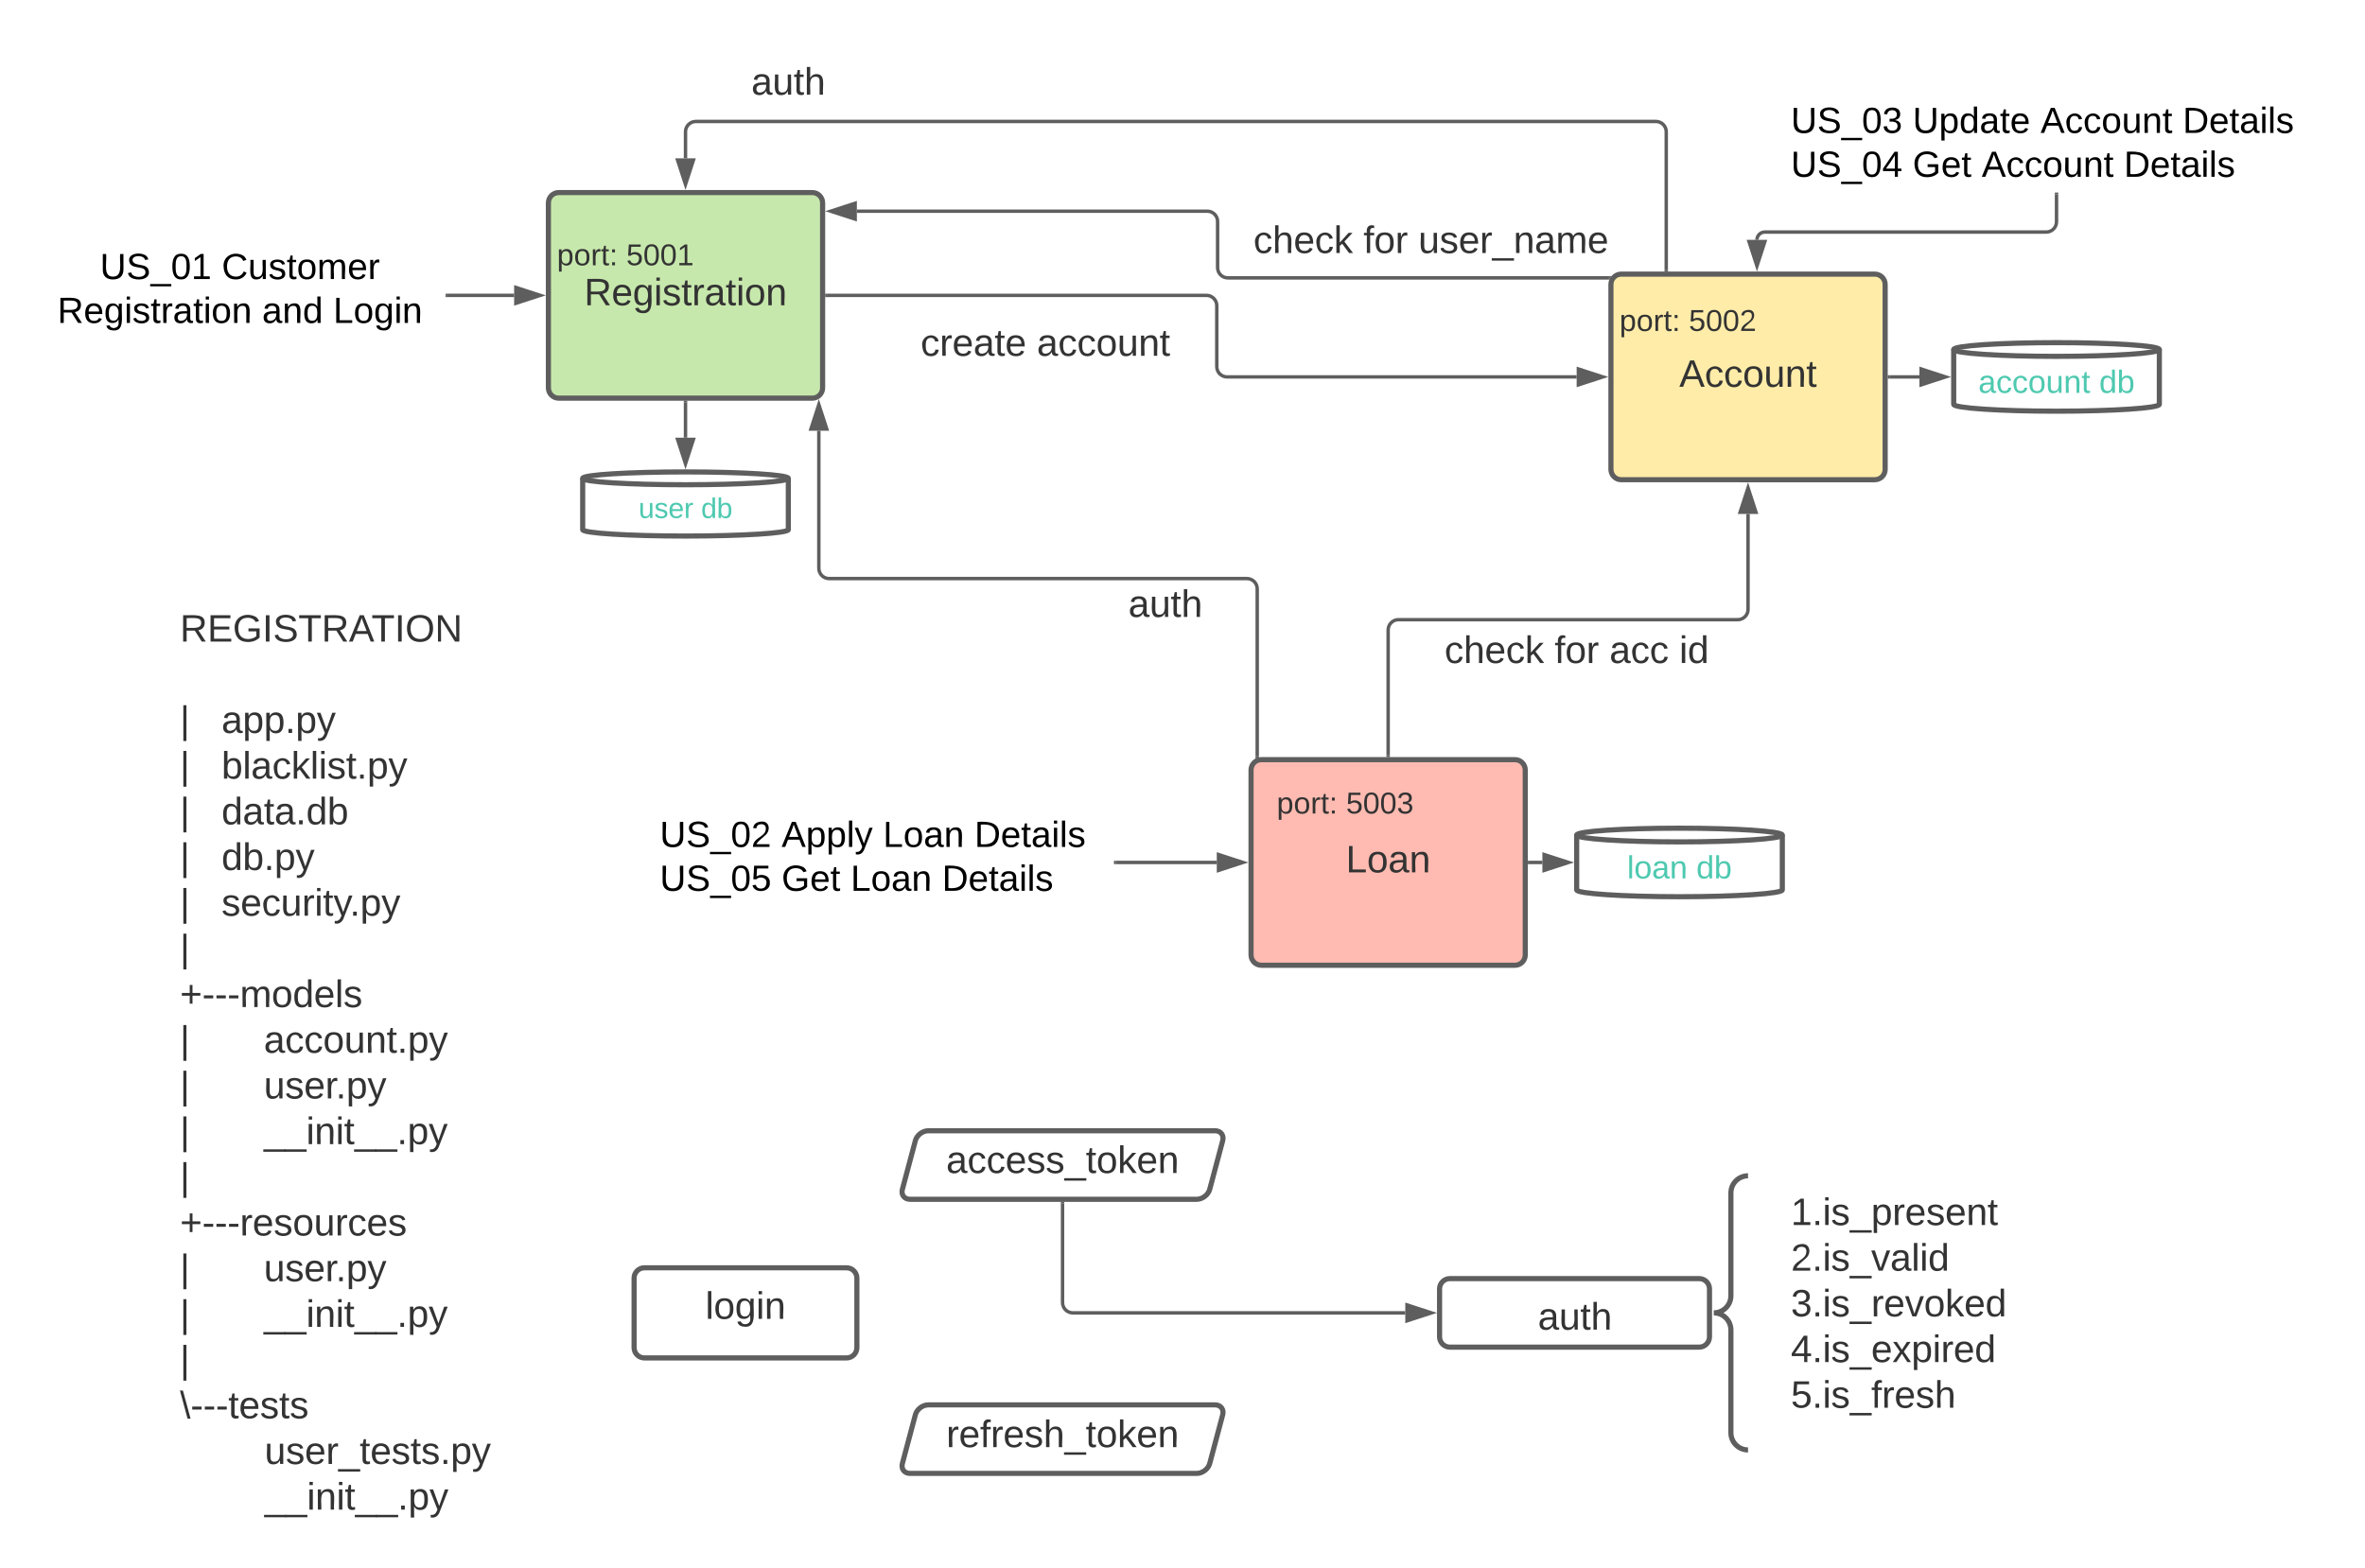 <svg xmlns="http://www.w3.org/2000/svg" xmlns:xlink="http://www.w3.org/1999/xlink" xmlns:lucid="lucid" width="1380" height="915.03"><g transform="translate(-40 -20)" lucid:page-tab-id="0_0"><path d="M0 0h1870.87v1322.83H0z" fill="#fff"/><path d="M360 138.4c0-3.3 2.7-6 6-6h148c3.3 0 6 2.7 6 6v108c0 3.3-2.7 6-6 6H366c-3.3 0-6-2.7-6-6z" stroke="#5e5e5e" stroke-width="3" fill="#c7e8ac"/><use xlink:href="#a" transform="matrix(1,0,0,1,372,144.4) translate(8.864 53.778)"/><path d="M770 469.4c0-3.3 2.7-6 6-6h148c3.3 0 6 2.7 6 6v108c0 3.3-2.7 6-6 6H776c-3.3 0-6-2.7-6-6z" stroke="#5e5e5e" stroke-width="3" fill="#ffbbb1"/><use xlink:href="#b" transform="matrix(1,0,0,1,782,475.4) translate(43.309 53.778)"/><path d="M980 186c0-3.3 2.7-6 6-6h148c3.3 0 6 2.7 6 6v108c0 3.3-2.7 6-6 6H986c-3.3 0-6-2.7-6-6z" stroke="#5e5e5e" stroke-width="3" fill="#ffeca9"/><use xlink:href="#c" transform="matrix(1,0,0,1,992,192) translate(27.877 53.778)"/><path d="M301 192.4h39" stroke="#5e5e5e" stroke-width="2" fill="none"/><path d="M301.03 193.4H300v-2h1.03z" fill="#5e5e5e"/><path d="M355.26 192.4L341 197.04v-9.28z" stroke="#5e5e5e" stroke-width="2" fill="#5e5e5e"/><path d="M60 140.07c0-3.32 2.7-6 6-6h228c3.3 0 6 2.68 6 6v104.66c0 3.32-2.7 6-6 6H66c-3.3 0-6-2.68-6-6z" stroke="#000" stroke-opacity="0" stroke-width="3" fill="#fff" fill-opacity="0"/><use xlink:href="#d" transform="matrix(1,0,0,1,65,139.067) translate(33.341 43.817)"/><use xlink:href="#e" transform="matrix(1,0,0,1,65,139.067) translate(104.393 43.817)"/><use xlink:href="#f" transform="matrix(1,0,0,1,65,139.067) translate(8.481 69.417)"/><use xlink:href="#g" transform="matrix(1,0,0,1,65,139.067) translate(127.948 69.417)"/><use xlink:href="#h" transform="matrix(1,0,0,1,65,139.067) translate(169.43 69.417)"/><path d="M522.5 192.4H744c3.3 0 6 2.7 6 6V234c0 3.3 2.7 6 6 6h204" stroke="#5e5e5e" stroke-width="2" fill="none"/><path d="M522.53 193.4h-1.03v-2h1.03z" fill="#5e5e5e"/><path d="M975.26 240L961 244.64v-9.28z" stroke="#5e5e5e" stroke-width="2" fill="#5e5e5e"/><path d="M530 198.4c0-3.3 2.7-6 6-6h228c3.3 0 6 2.7 6 6v48c0 3.3-2.7 6-6 6H536c-3.3 0-6-2.7-6-6z" stroke="#000" stroke-opacity="0" stroke-width="3" fill="#fff" fill-opacity="0"/><use xlink:href="#i" transform="matrix(1,0,0,1,535,197.4) translate(42.191 30.278)"/><use xlink:href="#j" transform="matrix(1,0,0,1,535,197.4) translate(110.031 30.278)"/><path d="M1240 133.4v16.05c0 3.3-2.7 6-6 6h-164.25c-2.5 0-4.55 2.04-4.55 4.55" stroke="#5e5e5e" stroke-width="2" fill="none"/><path d="M1241 133.43h-2v-1.03h2z" fill="#5e5e5e"/><path d="M1065.2 175.26l-4.64-14.26h9.28z" stroke="#5e5e5e" stroke-width="2" fill="#5e5e5e"/><path d="M1080 78.4c0-3.3 2.7-6 6-6h308c3.3 0 6 2.7 6 6v48c0 3.3-2.7 6-6 6h-308c-3.3 0-6-2.7-6-6z" stroke="#000" stroke-opacity="0" stroke-width="3" fill="#fff" fill-opacity="0"/><use xlink:href="#k" transform="matrix(1,0,0,1,1085,77.4) translate(0 20.192)"/><use xlink:href="#l" transform="matrix(1,0,0,1,1085,77.4) translate(71.052 20.192)"/><use xlink:href="#m" transform="matrix(1,0,0,1,1085,77.4) translate(145.659 20.192)"/><use xlink:href="#n" transform="matrix(1,0,0,1,1085,77.4) translate(228.622 20.192)"/><use xlink:href="#o" transform="matrix(1,0,0,1,1085,77.4) translate(0 45.792)"/><use xlink:href="#p" transform="matrix(1,0,0,1,1085,77.4) translate(71.052 45.792)"/><use xlink:href="#m" transform="matrix(1,0,0,1,1085,77.4) translate(111.348 45.792)"/><use xlink:href="#q" transform="matrix(1,0,0,1,1085,77.4) translate(194.311 45.792)"/><path d="M691 523.4h59" stroke="#5e5e5e" stroke-width="2" fill="none"/><path d="M691.03 524.4H690v-2h1.03z" fill="#5e5e5e"/><path d="M765.26 523.4L751 528.04v-9.28z" stroke="#5e5e5e" stroke-width="2" fill="#5e5e5e"/><path d="M420 489.4c0-3.3 2.7-6 6-6h258c3.3 0 6 2.7 6 6v68c0 3.3-2.7 6-6 6H426c-3.3 0-6-2.7-6-6z" stroke="#000" stroke-opacity="0" stroke-width="3" fill="#fff" fill-opacity="0"/><use xlink:href="#r" transform="matrix(1,0,0,1,425,488.4) translate(0 25.942)"/><use xlink:href="#s" transform="matrix(1,0,0,1,425,488.4) translate(71.052 25.942)"/><use xlink:href="#t" transform="matrix(1,0,0,1,425,488.4) translate(130.252 25.942)"/><use xlink:href="#n" transform="matrix(1,0,0,1,425,488.4) translate(183.585 25.942)"/><use xlink:href="#u" transform="matrix(1,0,0,1,425,488.4) translate(0 51.542)"/><use xlink:href="#p" transform="matrix(1,0,0,1,425,488.4) translate(71.052 51.542)"/><use xlink:href="#t" transform="matrix(1,0,0,1,425,488.4) translate(111.348 51.542)"/><use xlink:href="#q" transform="matrix(1,0,0,1,425,488.4) translate(164.681 51.542)"/><path d="M850 460.9v-73.2c0-3.3 2.7-6 6-6h198c3.3 0 6-2.7 6-6V320" stroke="#5e5e5e" stroke-width="2" fill="none"/><path d="M851 461.9h-2v-1.03h2z" fill="#5e5e5e"/><path d="M1060 304.74l4.64 14.26h-9.28z" stroke="#5e5e5e" stroke-width="2" fill="#5e5e5e"/><path d="M840 377.7c0-3.3 2.7-6 6-6h228c3.3 0 6 2.7 6 6v48c0 3.3-2.7 6-6 6H846c-3.3 0-6-2.7-6-6z" stroke="#000" stroke-opacity="0" stroke-width="3" fill="#fff" fill-opacity="0"/><use xlink:href="#v" transform="matrix(1,0,0,1,845,376.7) translate(37.901 30.278)"/><use xlink:href="#w" transform="matrix(1,0,0,1,845,376.7) translate(102.099 30.278)"/><use xlink:href="#x" transform="matrix(1,0,0,1,845,376.7) translate(134.136 30.278)"/><use xlink:href="#y" transform="matrix(1,0,0,1,845,376.7) translate(174.877 30.278)"/><path d="M978.48 182.2h-222c-3.3 0-6-2.7-6-6v-26.93c0-3.32-2.68-6-6-6H540" stroke="#5e5e5e" stroke-width="2" fill="none"/><path d="M979.48 182.2l-.27 1h-.75v-2h2.03z" fill="#5e5e5e"/><path d="M524.74 143.27l14.26-4.64v9.27z" stroke="#5e5e5e" stroke-width="2" fill="#5e5e5e"/><path d="M755 138.4c0-3.3 2.7-6 6-6h228c3.3 0 6 2.7 6 6v48c0 3.3-2.7 6-6 6H761c-3.3 0-6-2.7-6-6z" stroke="#000" stroke-opacity="0" stroke-width="3" fill="#fff" fill-opacity="0"/><use xlink:href="#v" transform="matrix(1,0,0,1,760,137.4) translate(11.389 30.278)"/><use xlink:href="#w" transform="matrix(1,0,0,1,760,137.4) translate(75.586 30.278)"/><use xlink:href="#z" transform="matrix(1,0,0,1,760,137.4) translate(107.623 30.278)"/><path d="M500 329.14c0 2.06-26.86 3.74-60 3.74s-60-1.68-60-3.74V299.2c0-2.07 26.86-3.75 60-3.75s60 1.68 60 3.75z" stroke="#5e5e5e" stroke-width="3" fill="#fff"/><path d="M500 299.2c0 2.06-26.86 3.74-60 3.74s-60-1.68-60-3.74" stroke="#5e5e5e" stroke-width="3" fill="none"/><use xlink:href="#A" transform="matrix(1,0,0,1,385,307.939) translate(27.615 14.406)"/><use xlink:href="#B" transform="matrix(1,0,0,1,385,307.939) translate(64.113 14.406)"/><path d="M1080 539.4c0 2.2-26.86 4-60 4s-60-1.8-60-4v-32c0-2.2 26.86-4 60-4s60 1.8 60 4z" stroke="#5e5e5e" stroke-width="3" fill="#fff"/><path d="M1080 507.4c0 2.2-26.86 4-60 4s-60-1.8-60-4" stroke="#5e5e5e" stroke-width="3" fill="none"/><use xlink:href="#C" transform="matrix(1,0,0,1,965,516.4) translate(24.433 16.308)"/><use xlink:href="#D" transform="matrix(1,0,0,1,965,516.4) translate(64.826 16.308)"/><path d="M1300 256c0 2.2-26.86 4-60 4s-60-1.8-60-4v-32c0-2.2 26.86-4 60-4s60 1.8 60 4z" stroke="#5e5e5e" stroke-width="3" fill="#fff"/><path d="M1300 224c0 2.2-26.86 4-60 4s-60-1.8-60-4" stroke="#5e5e5e" stroke-width="3" fill="none"/><use xlink:href="#E" transform="matrix(1,0,0,1,1185,233) translate(9.37 16.308)"/><use xlink:href="#D" transform="matrix(1,0,0,1,1185,233) translate(79.889 16.308)"/><path d="M1142.5 240h17.5" stroke="#5e5e5e" stroke-width="2" fill="none"/><path d="M1142.53 241h-1.03v-2h1.03z" fill="#5e5e5e"/><path d="M1175.27 240l-14.27 4.64v-9.28z" stroke="#5e5e5e" stroke-width="2" fill="#5e5e5e"/><path d="M140 377.7c0-3.3 2.7-6 6-6h388c3.3 0 6 2.7 6 6v531.33c0 3.32-2.7 6-6 6H146c-3.3 0-6-2.68-6-6z" stroke="#000" stroke-opacity="0" stroke-width="3" fill="#fff" fill-opacity="0"/><use xlink:href="#F" transform="matrix(1,0,0,1,145,376.7) translate(0 17.778)"/><use xlink:href="#G" transform="matrix(1,0,0,1,145,376.7) translate(0 44.444)"/><use xlink:href="#H" transform="matrix(1,0,0,1,145,376.7) translate(0 71.111)"/><use xlink:href="#I" transform="matrix(1,0,0,1,145,376.7) translate(24.259 71.111)"/><use xlink:href="#H" transform="matrix(1,0,0,1,145,376.7) translate(0 97.778)"/><use xlink:href="#J" transform="matrix(1,0,0,1,145,376.7) translate(24.259 97.778)"/><use xlink:href="#H" transform="matrix(1,0,0,1,145,376.7) translate(0 124.444)"/><use xlink:href="#K" transform="matrix(1,0,0,1,145,376.7) translate(24.259 124.444)"/><use xlink:href="#H" transform="matrix(1,0,0,1,145,376.7) translate(0 151.111)"/><use xlink:href="#L" transform="matrix(1,0,0,1,145,376.7) translate(24.259 151.111)"/><use xlink:href="#H" transform="matrix(1,0,0,1,145,376.7) translate(0 177.778)"/><use xlink:href="#M" transform="matrix(1,0,0,1,145,376.7) translate(24.259 177.778)"/><use xlink:href="#N" transform="matrix(1,0,0,1,145,376.7) translate(0 204.444)"/><use xlink:href="#O" transform="matrix(1,0,0,1,145,376.7) translate(0 231.111)"/><use xlink:href="#P" transform="matrix(1,0,0,1,145,376.7) translate(0 257.778)"/><use xlink:href="#Q" transform="matrix(1,0,0,1,145,376.7) translate(48.951 257.778)"/><use xlink:href="#P" transform="matrix(1,0,0,1,145,376.7) translate(0 284.444)"/><use xlink:href="#R" transform="matrix(1,0,0,1,145,376.7) translate(48.951 284.444)"/><use xlink:href="#P" transform="matrix(1,0,0,1,145,376.7) translate(0 311.111)"/><use xlink:href="#S" transform="matrix(1,0,0,1,145,376.7) translate(48.951 311.111)"/><use xlink:href="#N" transform="matrix(1,0,0,1,145,376.7) translate(0 337.778)"/><use xlink:href="#T" transform="matrix(1,0,0,1,145,376.7) translate(0 364.444)"/><use xlink:href="#P" transform="matrix(1,0,0,1,145,376.7) translate(0 391.111)"/><use xlink:href="#R" transform="matrix(1,0,0,1,145,376.7) translate(48.951 391.111)"/><use xlink:href="#P" transform="matrix(1,0,0,1,145,376.7) translate(0 417.778)"/><use xlink:href="#S" transform="matrix(1,0,0,1,145,376.7) translate(48.951 417.778)"/><use xlink:href="#N" transform="matrix(1,0,0,1,145,376.7) translate(0 444.444)"/><use xlink:href="#U" transform="matrix(1,0,0,1,145,376.7) translate(0 471.111)"/><use xlink:href="#V" transform="matrix(1,0,0,1,145,376.7) translate(0 497.778)"/><use xlink:href="#W" transform="matrix(1,0,0,1,145,376.7) translate(49.383 497.778)"/><use xlink:href="#V" transform="matrix(1,0,0,1,145,376.7) translate(0 524.444)"/><use xlink:href="#X" transform="matrix(1,0,0,1,145,376.7) translate(49.383 524.444)"/><path d="M410 766c0-3.3 2.7-6 6-6h118c3.3 0 6 2.7 6 6v40.6c0 3.3-2.7 6-6 6H416c-3.3 0-6-2.7-6-6z" stroke="#5e5e5e" stroke-width="3" fill="#fff"/><g><use xlink:href="#Y" transform="matrix(1,0,0,1,422,772) translate(29.605 17.778)"/></g><path d="M574.12 685.8c.85-3.2 4.23-5.8 7.55-5.8H749c3.3 0 5.3 2.6 4.45 5.8l-7.57 28.4c-.85 3.2-4.23 5.8-7.55 5.8H571c-3.3 0-5.3-2.6-4.45-5.8z" stroke="#5e5e5e" stroke-width="3" fill="#fff"/><g><use xlink:href="#Z" transform="matrix(1,0,0,1,570,685) translate(22.104 19.653)"/></g><path d="M574.12 845.8c.85-3.2 4.23-5.8 7.55-5.8H749c3.3 0 5.3 2.6 4.45 5.8l-7.57 28.4c-.85 3.2-4.23 5.8-7.55 5.8H571c-3.3 0-5.3-2.6-4.45-5.8z" stroke="#5e5e5e" stroke-width="3" fill="#fff"/><g><use xlink:href="#aa" transform="matrix(1,0,0,1,570,845) translate(22.165 19.653)"/></g><path d="M773.6 461.5v-97.8c0-3.3-2.7-6-6-6H523.8c-3.3 0-6-2.68-6-6v-80.27" stroke="#5e5e5e" stroke-width="2" fill="none"/><path d="M774.6 462.23l-2 .54v-1.3h2z" fill="#5e5e5e"/><path d="M517.8 256.16l4.64 14.27h-9.27z" stroke="#5e5e5e" stroke-width="2" fill="#5e5e5e"/><path d="M600 350.8c0-3.3 2.7-6 6-6h228c3.3 0 6 2.7 6 6v48c0 3.3-2.7 6-6 6H606c-3.3 0-6-2.7-6-6z" stroke="#000" stroke-opacity="0" stroke-width="3" fill="#fff" fill-opacity="0"/><g><use xlink:href="#ab" transform="matrix(1,0,0,1,605,349.8) translate(93.395 30.278)"/></g><path d="M1012.27 177.5V96.9c0-3.3-2.7-6-6-6H446c-3.3 0-6 2.7-6 6v15.5" stroke="#5e5e5e" stroke-width="2" fill="none"/><path d="M1013.27 178.5h-2v-1.03h2z" fill="#5e5e5e"/><path d="M440 127.66l-4.64-14.26h9.28z" stroke="#5e5e5e" stroke-width="2" fill="#5e5e5e"/><path d="M380 46c0-3.3 2.7-6 6-6h228c3.3 0 6 2.7 6 6v48c0 3.3-2.7 6-6 6H386c-3.3 0-6-2.7-6-6z" stroke="#000" stroke-opacity="0" stroke-width="3" fill="#fff" fill-opacity="0"/><g><use xlink:href="#ab" transform="matrix(1,0,0,1,385,45) translate(93.395 30.278)"/></g><path d="M880 772.3c0-3.3 2.7-6 6-6h145.5c3.3 0 6 2.7 6 6v28c0 3.3-2.7 6-6 6H886c-3.3 0-6-2.7-6-6z" stroke="#5e5e5e" stroke-width="3" fill="#fff"/><g><use xlink:href="#ab" transform="matrix(1,0,0,1,892,778.3) translate(45.395 17.778)"/></g><path d="M980 712.3c0-3.3 2.7-6 6-6h68c3.3 0 6 2.7 6 6v148c0 3.3-2.7 6-6 6h-68c-3.3 0-6-2.7-6-6z" fill="none"/><path d="M1060 866.3c-5.52 0-10-4.48-10-10v-60c0-5.52-4.48-10-10-10 5.52 0 10-4.48 10-10v-60c0-5.52 4.48-10 10-10" stroke="#5e5e5e" stroke-width="3" fill="none"/><path d="M1080 702.3c0-3.3 2.7-6 6-6h168c3.3 0 6 2.7 6 6v168c0 3.3-2.7 6-6 6h-168c-3.3 0-6-2.7-6-6z" stroke="#000" stroke-opacity="0" stroke-width="3" fill="#fff" fill-opacity="0"/><g><use xlink:href="#ac" transform="matrix(1,0,0,1,1085,701.3) translate(0 33.715)"/><use xlink:href="#ad" transform="matrix(1,0,0,1,1085,701.3) translate(0 60.382)"/><use xlink:href="#ae" transform="matrix(1,0,0,1,1085,701.3) translate(0 87.049)"/><use xlink:href="#af" transform="matrix(1,0,0,1,1085,701.3) translate(0 113.715)"/><use xlink:href="#ag" transform="matrix(1,0,0,1,1085,701.3) translate(0 140.382)"/></g><path d="M360 146c0-3.3 2.7-6 6-6h108c3.3 0 6 2.7 6 6v48c0 3.3-2.7 6-6 6H366c-3.3 0-6-2.7-6-6z" stroke="#000" stroke-opacity="0" stroke-width="3" fill="#fff" fill-opacity="0"/><g><use xlink:href="#ah" transform="matrix(1,0,0,1,365,145) translate(0 29.847)"/><use xlink:href="#ai" transform="matrix(1,0,0,1,365,145) translate(40.444 29.847)"/></g><path d="M980 184.33c0-3.3 2.7-6 6-6h108c3.3 0 6 2.7 6 6v48c0 3.32-2.7 6-6 6H986c-3.3 0-6-2.68-6-6z" stroke="#000" stroke-opacity="0" stroke-width="3" fill="#fff" fill-opacity="0"/><g><use xlink:href="#ah" transform="matrix(1,0,0,1,985,183.333) translate(0 29.847)"/><use xlink:href="#aj" transform="matrix(1,0,0,1,985,183.333) translate(40.444 29.847)"/></g><path d="M780 466c0-3.3 2.7-6 6-6h108c3.3 0 6 2.7 6 6v48c0 3.3-2.7 6-6 6H786c-3.3 0-6-2.7-6-6z" stroke="#000" stroke-opacity="0" stroke-width="3" fill="#fff" fill-opacity="0"/><g><use xlink:href="#ah" transform="matrix(1,0,0,1,785,465) translate(0 29.847)"/><use xlink:href="#ak" transform="matrix(1,0,0,1,785,465) translate(40.444 29.847)"/></g><path d="M440 254.9v20.55" stroke="#5e5e5e" stroke-width="2" fill="none"/><path d="M441 254.93h-2v-1.03h2z" fill="#5e5e5e"/><path d="M440 290.72l-4.64-14.27h9.28z" stroke="#5e5e5e" stroke-width="2" fill="#5e5e5e"/><path d="M932.5 523.4h7.5" stroke="#5e5e5e" stroke-width="2" fill="none"/><path d="M932.53 524.4h-1.03v-2h1.03z" fill="#5e5e5e"/><path d="M955.27 523.4L941 528.04v-9.28z" stroke="#5e5e5e" stroke-width="2" fill="#5e5e5e"/><path d="M660 722.5v57.8c0 3.3 2.7 6 6 6h194" stroke="#5e5e5e" stroke-width="2" fill="none"/><path d="M661 722.53h-2v-1.03h2z" fill="#5e5e5e"/><path d="M875.26 786.3L861 790.94v-9.28z" stroke="#5e5e5e" stroke-width="2" fill="#5e5e5e"/><defs><path fill="#333" d="M233-177c-1 41-23 64-60 70L243 0h-38l-65-103H63V0H30v-248c88 3 205-21 203 71zM63-129c60-2 137 13 137-47 0-61-80-42-137-45v92" id="al"/><path fill="#333" d="M100-194c63 0 86 42 84 106H49c0 40 14 67 53 68 26 1 43-12 49-29l28 8c-11 28-37 45-77 45C44 4 14-33 15-96c1-61 26-98 85-98zm52 81c6-60-76-77-97-28-3 7-6 17-6 28h103" id="am"/><path fill="#333" d="M177-190C167-65 218 103 67 71c-23-6-38-20-44-43l32-5c15 47 100 32 89-28v-30C133-14 115 1 83 1 29 1 15-40 15-95c0-56 16-97 71-98 29-1 48 16 59 35 1-10 0-23 2-32h30zM94-22c36 0 50-32 50-73 0-42-14-75-50-75-39 0-46 34-46 75s6 73 46 73" id="an"/><path fill="#333" d="M24-231v-30h32v30H24zM24 0v-190h32V0H24" id="ao"/><path fill="#333" d="M135-143c-3-34-86-38-87 0 15 53 115 12 119 90S17 21 10-45l28-5c4 36 97 45 98 0-10-56-113-15-118-90-4-57 82-63 122-42 12 7 21 19 24 35" id="ap"/><path fill="#333" d="M59-47c-2 24 18 29 38 22v24C64 9 27 4 27-40v-127H5v-23h24l9-43h21v43h35v23H59v120" id="aq"/><path fill="#333" d="M114-163C36-179 61-72 57 0H25l-1-190h30c1 12-1 29 2 39 6-27 23-49 58-41v29" id="ar"/><path fill="#333" d="M141-36C126-15 110 5 73 4 37 3 15-17 15-53c-1-64 63-63 125-63 3-35-9-54-41-54-24 1-41 7-42 31l-33-3c5-37 33-52 76-52 45 0 72 20 72 64v82c-1 20 7 32 28 27v20c-31 9-61-2-59-35zM48-53c0 20 12 33 32 33 41-3 63-29 60-74-43 2-92-5-92 41" id="as"/><path fill="#333" d="M100-194c62-1 85 37 85 99 1 63-27 99-86 99S16-35 15-95c0-66 28-99 85-99zM99-20c44 1 53-31 53-75 0-43-8-75-51-75s-53 32-53 75 10 74 51 75" id="at"/><path fill="#333" d="M117-194c89-4 53 116 60 194h-32v-121c0-31-8-49-39-48C34-167 62-67 57 0H25l-1-190h30c1 10-1 24 2 32 11-22 29-35 61-36" id="au"/><g id="a"><use transform="matrix(0.062,0,0,0.062,0,0)" xlink:href="#al"/><use transform="matrix(0.062,0,0,0.062,15.988,0)" xlink:href="#am"/><use transform="matrix(0.062,0,0,0.062,28.333,0)" xlink:href="#an"/><use transform="matrix(0.062,0,0,0.062,40.679,0)" xlink:href="#ao"/><use transform="matrix(0.062,0,0,0.062,45.556,0)" xlink:href="#ap"/><use transform="matrix(0.062,0,0,0.062,56.667,0)" xlink:href="#aq"/><use transform="matrix(0.062,0,0,0.062,62.84,0)" xlink:href="#ar"/><use transform="matrix(0.062,0,0,0.062,70.185,0)" xlink:href="#as"/><use transform="matrix(0.062,0,0,0.062,82.531,0)" xlink:href="#aq"/><use transform="matrix(0.062,0,0,0.062,88.704,0)" xlink:href="#ao"/><use transform="matrix(0.062,0,0,0.062,93.58,0)" xlink:href="#at"/><use transform="matrix(0.062,0,0,0.062,105.926,0)" xlink:href="#au"/></g><path fill="#333" d="M30 0v-248h33v221h125V0H30" id="av"/><g id="b"><use transform="matrix(0.062,0,0,0.062,0,0)" xlink:href="#av"/><use transform="matrix(0.062,0,0,0.062,12.346,0)" xlink:href="#at"/><use transform="matrix(0.062,0,0,0.062,24.691,0)" xlink:href="#as"/><use transform="matrix(0.062,0,0,0.062,37.037,0)" xlink:href="#au"/></g><path fill="#333" d="M205 0l-28-72H64L36 0H1l101-248h38L239 0h-34zm-38-99l-47-123c-12 45-31 82-46 123h93" id="aw"/><path fill="#333" d="M96-169c-40 0-48 33-48 73s9 75 48 75c24 0 41-14 43-38l32 2c-6 37-31 61-74 61-59 0-76-41-82-99-10-93 101-131 147-64 4 7 5 14 7 22l-32 3c-4-21-16-35-41-35" id="ax"/><path fill="#333" d="M84 4C-5 8 30-112 23-190h32v120c0 31 7 50 39 49 72-2 45-101 50-169h31l1 190h-30c-1-10 1-25-2-33-11 22-28 36-60 37" id="ay"/><g id="c"><use transform="matrix(0.062,0,0,0.062,0,0)" xlink:href="#aw"/><use transform="matrix(0.062,0,0,0.062,14.815,0)" xlink:href="#ax"/><use transform="matrix(0.062,0,0,0.062,25.926,0)" xlink:href="#ax"/><use transform="matrix(0.062,0,0,0.062,37.037,0)" xlink:href="#at"/><use transform="matrix(0.062,0,0,0.062,49.383,0)" xlink:href="#ay"/><use transform="matrix(0.062,0,0,0.062,61.728,0)" xlink:href="#au"/><use transform="matrix(0.062,0,0,0.062,74.074,0)" xlink:href="#aq"/></g><path d="M232-93c-1 65-40 97-104 97C67 4 28-28 28-90v-158h33c8 89-33 224 67 224 102 0 64-133 71-224h33v155" id="az"/><path d="M185-189c-5-48-123-54-124 2 14 75 158 14 163 119 3 78-121 87-175 55-17-10-28-26-33-46l33-7c5 56 141 63 141-1 0-78-155-14-162-118-5-82 145-84 179-34 5 7 8 16 11 25" id="aA"/><path d="M-5 72V49h209v23H-5" id="aB"/><path d="M101-251c68 0 85 55 85 127S166 4 100 4C33 4 14-52 14-124c0-73 17-127 87-127zm-1 229c47 0 54-49 54-102s-4-102-53-102c-51 0-55 48-55 102 0 53 5 102 54 102" id="aC"/><path d="M27 0v-27h64v-190l-56 39v-29l58-41h29v221h61V0H27" id="aD"/><g id="d"><use transform="matrix(0.059,0,0,0.059,0,0)" xlink:href="#az"/><use transform="matrix(0.059,0,0,0.059,15.348,0)" xlink:href="#aA"/><use transform="matrix(0.059,0,0,0.059,29.57,0)" xlink:href="#aB"/><use transform="matrix(0.059,0,0,0.059,41.422,0)" xlink:href="#aC"/><use transform="matrix(0.059,0,0,0.059,53.274,0)" xlink:href="#aD"/></g><path d="M212-179c-10-28-35-45-73-45-59 0-87 40-87 99 0 60 29 101 89 101 43 0 62-24 78-52l27 14C228-24 195 4 139 4 59 4 22-46 18-125c-6-104 99-153 187-111 19 9 31 26 39 46" id="aE"/><path d="M84 4C-5 8 30-112 23-190h32v120c0 31 7 50 39 49 72-2 45-101 50-169h31l1 190h-30c-1-10 1-25-2-33-11 22-28 36-60 37" id="aF"/><path d="M135-143c-3-34-86-38-87 0 15 53 115 12 119 90S17 21 10-45l28-5c4 36 97 45 98 0-10-56-113-15-118-90-4-57 82-63 122-42 12 7 21 19 24 35" id="aG"/><path d="M59-47c-2 24 18 29 38 22v24C64 9 27 4 27-40v-127H5v-23h24l9-43h21v43h35v23H59v120" id="aH"/><path d="M100-194c62-1 85 37 85 99 1 63-27 99-86 99S16-35 15-95c0-66 28-99 85-99zM99-20c44 1 53-31 53-75 0-43-8-75-51-75s-53 32-53 75 10 74 51 75" id="aI"/><path d="M210-169c-67 3-38 105-44 169h-31v-121c0-29-5-50-35-48C34-165 62-65 56 0H25l-1-190h30c1 10-1 24 2 32 10-44 99-50 107 0 11-21 27-35 58-36 85-2 47 119 55 194h-31v-121c0-29-5-49-35-48" id="aJ"/><path d="M100-194c63 0 86 42 84 106H49c0 40 14 67 53 68 26 1 43-12 49-29l28 8c-11 28-37 45-77 45C44 4 14-33 15-96c1-61 26-98 85-98zm52 81c6-60-76-77-97-28-3 7-6 17-6 28h103" id="aK"/><path d="M114-163C36-179 61-72 57 0H25l-1-190h30c1 12-1 29 2 39 6-27 23-49 58-41v29" id="aL"/><g id="e"><use transform="matrix(0.059,0,0,0.059,0,0)" xlink:href="#aE"/><use transform="matrix(0.059,0,0,0.059,15.348,0)" xlink:href="#aF"/><use transform="matrix(0.059,0,0,0.059,27.2,0)" xlink:href="#aG"/><use transform="matrix(0.059,0,0,0.059,37.867,0)" xlink:href="#aH"/><use transform="matrix(0.059,0,0,0.059,43.793,0)" xlink:href="#aI"/><use transform="matrix(0.059,0,0,0.059,55.644,0)" xlink:href="#aJ"/><use transform="matrix(0.059,0,0,0.059,73.363,0)" xlink:href="#aK"/><use transform="matrix(0.059,0,0,0.059,85.215,0)" xlink:href="#aL"/></g><path d="M233-177c-1 41-23 64-60 70L243 0h-38l-65-103H63V0H30v-248c88 3 205-21 203 71zM63-129c60-2 137 13 137-47 0-61-80-42-137-45v92" id="aM"/><path d="M177-190C167-65 218 103 67 71c-23-6-38-20-44-43l32-5c15 47 100 32 89-28v-30C133-14 115 1 83 1 29 1 15-40 15-95c0-56 16-97 71-98 29-1 48 16 59 35 1-10 0-23 2-32h30zM94-22c36 0 50-32 50-73 0-42-14-75-50-75-39 0-46 34-46 75s6 73 46 73" id="aN"/><path d="M24-231v-30h32v30H24zM24 0v-190h32V0H24" id="aO"/><path d="M141-36C126-15 110 5 73 4 37 3 15-17 15-53c-1-64 63-63 125-63 3-35-9-54-41-54-24 1-41 7-42 31l-33-3c5-37 33-52 76-52 45 0 72 20 72 64v82c-1 20 7 32 28 27v20c-31 9-61-2-59-35zM48-53c0 20 12 33 32 33 41-3 63-29 60-74-43 2-92-5-92 41" id="aP"/><path d="M117-194c89-4 53 116 60 194h-32v-121c0-31-8-49-39-48C34-167 62-67 57 0H25l-1-190h30c1 10-1 24 2 32 11-22 29-35 61-36" id="aQ"/><g id="f"><use transform="matrix(0.059,0,0,0.059,0,0)" xlink:href="#aM"/><use transform="matrix(0.059,0,0,0.059,15.348,0)" xlink:href="#aK"/><use transform="matrix(0.059,0,0,0.059,27.2,0)" xlink:href="#aN"/><use transform="matrix(0.059,0,0,0.059,39.052,0)" xlink:href="#aO"/><use transform="matrix(0.059,0,0,0.059,43.733,0)" xlink:href="#aG"/><use transform="matrix(0.059,0,0,0.059,54.4,0)" xlink:href="#aH"/><use transform="matrix(0.059,0,0,0.059,60.326,0)" xlink:href="#aL"/><use transform="matrix(0.059,0,0,0.059,67.378,0)" xlink:href="#aP"/><use transform="matrix(0.059,0,0,0.059,79.23,0)" xlink:href="#aH"/><use transform="matrix(0.059,0,0,0.059,85.156,0)" xlink:href="#aO"/><use transform="matrix(0.059,0,0,0.059,89.837,0)" xlink:href="#aI"/><use transform="matrix(0.059,0,0,0.059,101.689,0)" xlink:href="#aQ"/></g><path d="M85-194c31 0 48 13 60 33l-1-100h32l1 261h-30c-2-10 0-23-3-31C134-8 116 4 85 4 32 4 16-35 15-94c0-66 23-100 70-100zm9 24c-40 0-46 34-46 75 0 40 6 74 45 74 42 0 51-32 51-76 0-42-9-74-50-73" id="aR"/><g id="g"><use transform="matrix(0.059,0,0,0.059,0,0)" xlink:href="#aP"/><use transform="matrix(0.059,0,0,0.059,11.852,0)" xlink:href="#aQ"/><use transform="matrix(0.059,0,0,0.059,23.704,0)" xlink:href="#aR"/></g><path d="M30 0v-248h33v221h125V0H30" id="aS"/><g id="h"><use transform="matrix(0.059,0,0,0.059,0,0)" xlink:href="#aS"/><use transform="matrix(0.059,0,0,0.059,11.852,0)" xlink:href="#aI"/><use transform="matrix(0.059,0,0,0.059,23.704,0)" xlink:href="#aN"/><use transform="matrix(0.059,0,0,0.059,35.556,0)" xlink:href="#aO"/><use transform="matrix(0.059,0,0,0.059,40.237,0)" xlink:href="#aQ"/></g><g id="i"><use transform="matrix(0.062,0,0,0.062,0,0)" xlink:href="#ax"/><use transform="matrix(0.062,0,0,0.062,11.111,0)" xlink:href="#ar"/><use transform="matrix(0.062,0,0,0.062,18.457,0)" xlink:href="#am"/><use transform="matrix(0.062,0,0,0.062,30.802,0)" xlink:href="#as"/><use transform="matrix(0.062,0,0,0.062,43.148,0)" xlink:href="#aq"/><use transform="matrix(0.062,0,0,0.062,49.321,0)" xlink:href="#am"/></g><g id="j"><use transform="matrix(0.062,0,0,0.062,0,0)" xlink:href="#as"/><use transform="matrix(0.062,0,0,0.062,12.346,0)" xlink:href="#ax"/><use transform="matrix(0.062,0,0,0.062,23.457,0)" xlink:href="#ax"/><use transform="matrix(0.062,0,0,0.062,34.568,0)" xlink:href="#at"/><use transform="matrix(0.062,0,0,0.062,46.914,0)" xlink:href="#ay"/><use transform="matrix(0.062,0,0,0.062,59.259,0)" xlink:href="#au"/><use transform="matrix(0.062,0,0,0.062,71.605,0)" xlink:href="#aq"/></g><path d="M126-127c33 6 58 20 58 59 0 88-139 92-164 29-3-8-5-16-6-25l32-3c6 27 21 44 54 44 32 0 52-15 52-46 0-38-36-46-79-43v-28c39 1 72-4 72-42 0-27-17-43-46-43-28 0-47 15-49 41l-32-3c6-42 35-63 81-64 48-1 79 21 79 65 0 36-21 52-52 59" id="aT"/><g id="k"><use transform="matrix(0.059,0,0,0.059,0,0)" xlink:href="#az"/><use transform="matrix(0.059,0,0,0.059,15.348,0)" xlink:href="#aA"/><use transform="matrix(0.059,0,0,0.059,29.57,0)" xlink:href="#aB"/><use transform="matrix(0.059,0,0,0.059,41.422,0)" xlink:href="#aC"/><use transform="matrix(0.059,0,0,0.059,53.274,0)" xlink:href="#aT"/></g><path d="M115-194c55 1 70 41 70 98S169 2 115 4C84 4 66-9 55-30l1 105H24l-1-265h31l2 30c10-21 28-34 59-34zm-8 174c40 0 45-34 45-75s-6-73-45-74c-42 0-51 32-51 76 0 43 10 73 51 73" id="aU"/><g id="l"><use transform="matrix(0.059,0,0,0.059,0,0)" xlink:href="#az"/><use transform="matrix(0.059,0,0,0.059,15.348,0)" xlink:href="#aU"/><use transform="matrix(0.059,0,0,0.059,27.2,0)" xlink:href="#aR"/><use transform="matrix(0.059,0,0,0.059,39.052,0)" xlink:href="#aP"/><use transform="matrix(0.059,0,0,0.059,50.904,0)" xlink:href="#aH"/><use transform="matrix(0.059,0,0,0.059,56.83,0)" xlink:href="#aK"/></g><path d="M205 0l-28-72H64L36 0H1l101-248h38L239 0h-34zm-38-99l-47-123c-12 45-31 82-46 123h93" id="aV"/><path d="M96-169c-40 0-48 33-48 73s9 75 48 75c24 0 41-14 43-38l32 2c-6 37-31 61-74 61-59 0-76-41-82-99-10-93 101-131 147-64 4 7 5 14 7 22l-32 3c-4-21-16-35-41-35" id="aW"/><g id="m"><use transform="matrix(0.059,0,0,0.059,0,0)" xlink:href="#aV"/><use transform="matrix(0.059,0,0,0.059,14.222,0)" xlink:href="#aW"/><use transform="matrix(0.059,0,0,0.059,24.889,0)" xlink:href="#aW"/><use transform="matrix(0.059,0,0,0.059,35.556,0)" xlink:href="#aI"/><use transform="matrix(0.059,0,0,0.059,47.407,0)" xlink:href="#aF"/><use transform="matrix(0.059,0,0,0.059,59.259,0)" xlink:href="#aQ"/><use transform="matrix(0.059,0,0,0.059,71.111,0)" xlink:href="#aH"/></g><path d="M30-248c118-7 216 8 213 122C240-48 200 0 122 0H30v-248zM63-27c89 8 146-16 146-99s-60-101-146-95v194" id="aX"/><path d="M24 0v-261h32V0H24" id="aY"/><g id="n"><use transform="matrix(0.059,0,0,0.059,0,0)" xlink:href="#aX"/><use transform="matrix(0.059,0,0,0.059,15.348,0)" xlink:href="#aK"/><use transform="matrix(0.059,0,0,0.059,27.2,0)" xlink:href="#aH"/><use transform="matrix(0.059,0,0,0.059,33.126,0)" xlink:href="#aP"/><use transform="matrix(0.059,0,0,0.059,44.978,0)" xlink:href="#aO"/><use transform="matrix(0.059,0,0,0.059,49.659,0)" xlink:href="#aY"/><use transform="matrix(0.059,0,0,0.059,54.341,0)" xlink:href="#aG"/></g><path d="M155-56V0h-30v-56H8v-25l114-167h33v167h35v25h-35zm-30-156c-27 46-58 90-88 131h88v-131" id="aZ"/><g id="o"><use transform="matrix(0.059,0,0,0.059,0,0)" xlink:href="#az"/><use transform="matrix(0.059,0,0,0.059,15.348,0)" xlink:href="#aA"/><use transform="matrix(0.059,0,0,0.059,29.57,0)" xlink:href="#aB"/><use transform="matrix(0.059,0,0,0.059,41.422,0)" xlink:href="#aC"/><use transform="matrix(0.059,0,0,0.059,53.274,0)" xlink:href="#aZ"/></g><path d="M143 4C61 4 22-44 18-125c-5-107 100-154 193-111 17 8 29 25 37 43l-32 9c-13-25-37-40-76-40-61 0-88 39-88 99 0 61 29 100 91 101 35 0 62-11 79-27v-45h-74v-28h105v86C228-13 192 4 143 4" id="ba"/><g id="p"><use transform="matrix(0.059,0,0,0.059,0,0)" xlink:href="#ba"/><use transform="matrix(0.059,0,0,0.059,16.593,0)" xlink:href="#aK"/><use transform="matrix(0.059,0,0,0.059,28.444,0)" xlink:href="#aH"/></g><g id="q"><use transform="matrix(0.059,0,0,0.059,0,0)" xlink:href="#aX"/><use transform="matrix(0.059,0,0,0.059,15.348,0)" xlink:href="#aK"/><use transform="matrix(0.059,0,0,0.059,27.2,0)" xlink:href="#aH"/><use transform="matrix(0.059,0,0,0.059,33.126,0)" xlink:href="#aP"/><use transform="matrix(0.059,0,0,0.059,44.978,0)" xlink:href="#aO"/><use transform="matrix(0.059,0,0,0.059,49.659,0)" xlink:href="#aY"/><use transform="matrix(0.059,0,0,0.059,54.341,0)" xlink:href="#aG"/></g><path d="M101-251c82-7 93 87 43 132L82-64C71-53 59-42 53-27h129V0H18c2-99 128-94 128-182 0-28-16-43-45-43s-46 15-49 41l-32-3c6-41 34-60 81-64" id="bb"/><g id="r"><use transform="matrix(0.059,0,0,0.059,0,0)" xlink:href="#az"/><use transform="matrix(0.059,0,0,0.059,15.348,0)" xlink:href="#aA"/><use transform="matrix(0.059,0,0,0.059,29.57,0)" xlink:href="#aB"/><use transform="matrix(0.059,0,0,0.059,41.422,0)" xlink:href="#aC"/><use transform="matrix(0.059,0,0,0.059,53.274,0)" xlink:href="#bb"/></g><path d="M179-190L93 31C79 59 56 82 12 73V49c39 6 53-20 64-50L1-190h34L92-34l54-156h33" id="bc"/><g id="s"><use transform="matrix(0.059,0,0,0.059,0,0)" xlink:href="#aV"/><use transform="matrix(0.059,0,0,0.059,14.222,0)" xlink:href="#aU"/><use transform="matrix(0.059,0,0,0.059,26.074,0)" xlink:href="#aU"/><use transform="matrix(0.059,0,0,0.059,37.926,0)" xlink:href="#aY"/><use transform="matrix(0.059,0,0,0.059,42.607,0)" xlink:href="#bc"/></g><g id="t"><use transform="matrix(0.059,0,0,0.059,0,0)" xlink:href="#aS"/><use transform="matrix(0.059,0,0,0.059,11.852,0)" xlink:href="#aI"/><use transform="matrix(0.059,0,0,0.059,23.704,0)" xlink:href="#aP"/><use transform="matrix(0.059,0,0,0.059,35.556,0)" xlink:href="#aQ"/></g><path d="M54-142c48-35 137-8 131 61C196 18 31 33 14-55l32-4c7 23 22 37 52 37 35-1 51-22 54-58 4-55-73-65-99-34H22l8-134h141v27H59" id="bd"/><g id="u"><use transform="matrix(0.059,0,0,0.059,0,0)" xlink:href="#az"/><use transform="matrix(0.059,0,0,0.059,15.348,0)" xlink:href="#aA"/><use transform="matrix(0.059,0,0,0.059,29.57,0)" xlink:href="#aB"/><use transform="matrix(0.059,0,0,0.059,41.422,0)" xlink:href="#aC"/><use transform="matrix(0.059,0,0,0.059,53.274,0)" xlink:href="#bd"/></g><path fill="#333" d="M106-169C34-169 62-67 57 0H25v-261h32l-1 103c12-21 28-36 61-36 89 0 53 116 60 194h-32v-121c2-32-8-49-39-48" id="be"/><path fill="#333" d="M143 0L79-87 56-68V0H24v-261h32v163l83-92h37l-77 82L181 0h-38" id="bf"/><g id="v"><use transform="matrix(0.062,0,0,0.062,0,0)" xlink:href="#ax"/><use transform="matrix(0.062,0,0,0.062,11.111,0)" xlink:href="#be"/><use transform="matrix(0.062,0,0,0.062,23.457,0)" xlink:href="#am"/><use transform="matrix(0.062,0,0,0.062,35.802,0)" xlink:href="#ax"/><use transform="matrix(0.062,0,0,0.062,46.914,0)" xlink:href="#bf"/></g><path fill="#333" d="M101-234c-31-9-42 10-38 44h38v23H63V0H32v-167H5v-23h27c-7-52 17-82 69-68v24" id="bg"/><g id="w"><use transform="matrix(0.062,0,0,0.062,0,0)" xlink:href="#bg"/><use transform="matrix(0.062,0,0,0.062,6.173,0)" xlink:href="#at"/><use transform="matrix(0.062,0,0,0.062,18.519,0)" xlink:href="#ar"/></g><g id="x"><use transform="matrix(0.062,0,0,0.062,0,0)" xlink:href="#as"/><use transform="matrix(0.062,0,0,0.062,12.346,0)" xlink:href="#ax"/><use transform="matrix(0.062,0,0,0.062,23.457,0)" xlink:href="#ax"/></g><path fill="#333" d="M85-194c31 0 48 13 60 33l-1-100h32l1 261h-30c-2-10 0-23-3-31C134-8 116 4 85 4 32 4 16-35 15-94c0-66 23-100 70-100zm9 24c-40 0-46 34-46 75 0 40 6 74 45 74 42 0 51-32 51-76 0-42-9-74-50-73" id="bh"/><g id="y"><use transform="matrix(0.062,0,0,0.062,0,0)" xlink:href="#ao"/><use transform="matrix(0.062,0,0,0.062,4.877,0)" xlink:href="#bh"/></g><path fill="#333" d="M-5 72V49h209v23H-5" id="bi"/><path fill="#333" d="M210-169c-67 3-38 105-44 169h-31v-121c0-29-5-50-35-48C34-165 62-65 56 0H25l-1-190h30c1 10-1 24 2 32 10-44 99-50 107 0 11-21 27-35 58-36 85-2 47 119 55 194h-31v-121c0-29-5-49-35-48" id="bj"/><g id="z"><use transform="matrix(0.062,0,0,0.062,0,0)" xlink:href="#ay"/><use transform="matrix(0.062,0,0,0.062,12.346,0)" xlink:href="#ap"/><use transform="matrix(0.062,0,0,0.062,23.457,0)" xlink:href="#am"/><use transform="matrix(0.062,0,0,0.062,35.802,0)" xlink:href="#ar"/><use transform="matrix(0.062,0,0,0.062,43.148,0)" xlink:href="#bi"/><use transform="matrix(0.062,0,0,0.062,55.494,0)" xlink:href="#au"/><use transform="matrix(0.062,0,0,0.062,67.84,0)" xlink:href="#as"/><use transform="matrix(0.062,0,0,0.062,80.185,0)" xlink:href="#bj"/><use transform="matrix(0.062,0,0,0.062,98.642,0)" xlink:href="#am"/></g><path fill="#4ec9b0" d="M84 4C-5 8 30-112 23-190h32v120c0 31 7 50 39 49 72-2 45-101 50-169h31l1 190h-30c-1-10 1-25-2-33-11 22-28 36-60 37" id="bk"/><path fill="#4ec9b0" d="M135-143c-3-34-86-38-87 0 15 53 115 12 119 90S17 21 10-45l28-5c4 36 97 45 98 0-10-56-113-15-118-90-4-57 82-63 122-42 12 7 21 19 24 35" id="bl"/><path fill="#4ec9b0" d="M100-194c63 0 86 42 84 106H49c0 40 14 67 53 68 26 1 43-12 49-29l28 8c-11 28-37 45-77 45C44 4 14-33 15-96c1-61 26-98 85-98zm52 81c6-60-76-77-97-28-3 7-6 17-6 28h103" id="bm"/><path fill="#4ec9b0" d="M114-163C36-179 61-72 57 0H25l-1-190h30c1 12-1 29 2 39 6-27 23-49 58-41v29" id="bn"/><g id="A"><use transform="matrix(0.046,0,0,0.046,0,0)" xlink:href="#bk"/><use transform="matrix(0.046,0,0,0.046,9.136,0)" xlink:href="#bl"/><use transform="matrix(0.046,0,0,0.046,17.358,0)" xlink:href="#bm"/><use transform="matrix(0.046,0,0,0.046,26.494,0)" xlink:href="#bn"/></g><path fill="#4ec9b0" d="M85-194c31 0 48 13 60 33l-1-100h32l1 261h-30c-2-10 0-23-3-31C134-8 116 4 85 4 32 4 16-35 15-94c0-66 23-100 70-100zm9 24c-40 0-46 34-46 75 0 40 6 74 45 74 42 0 51-32 51-76 0-42-9-74-50-73" id="bo"/><path fill="#4ec9b0" d="M115-194c53 0 69 39 70 98 0 66-23 100-70 100C84 3 66-7 56-30L54 0H23l1-261h32v101c10-23 28-34 59-34zm-8 174c40 0 45-34 45-75 0-40-5-75-45-74-42 0-51 32-51 76 0 43 10 73 51 73" id="bp"/><g id="B"><use transform="matrix(0.046,0,0,0.046,0,0)" xlink:href="#bo"/><use transform="matrix(0.046,0,0,0.046,9.136,0)" xlink:href="#bp"/></g><path fill="#4ec9b0" d="M24 0v-261h32V0H24" id="bq"/><path fill="#4ec9b0" d="M100-194c62-1 85 37 85 99 1 63-27 99-86 99S16-35 15-95c0-66 28-99 85-99zM99-20c44 1 53-31 53-75 0-43-8-75-51-75s-53 32-53 75 10 74 51 75" id="br"/><path fill="#4ec9b0" d="M141-36C126-15 110 5 73 4 37 3 15-17 15-53c-1-64 63-63 125-63 3-35-9-54-41-54-24 1-41 7-42 31l-33-3c5-37 33-52 76-52 45 0 72 20 72 64v82c-1 20 7 32 28 27v20c-31 9-61-2-59-35zM48-53c0 20 12 33 32 33 41-3 63-29 60-74-43 2-92-5-92 41" id="bs"/><path fill="#4ec9b0" d="M117-194c89-4 53 116 60 194h-32v-121c0-31-8-49-39-48C34-167 62-67 57 0H25l-1-190h30c1 10-1 24 2 32 11-22 29-35 61-36" id="bt"/><g id="C"><use transform="matrix(0.052,0,0,0.052,0,0)" xlink:href="#bq"/><use transform="matrix(0.052,0,0,0.052,4.096,0)" xlink:href="#br"/><use transform="matrix(0.052,0,0,0.052,14.467,0)" xlink:href="#bs"/><use transform="matrix(0.052,0,0,0.052,24.837,0)" xlink:href="#bt"/></g><g id="D"><use transform="matrix(0.052,0,0,0.052,0,0)" xlink:href="#bo"/><use transform="matrix(0.052,0,0,0.052,10.37,0)" xlink:href="#bp"/></g><path fill="#4ec9b0" d="M96-169c-40 0-48 33-48 73s9 75 48 75c24 0 41-14 43-38l32 2c-6 37-31 61-74 61-59 0-76-41-82-99-10-93 101-131 147-64 4 7 5 14 7 22l-32 3c-4-21-16-35-41-35" id="bu"/><path fill="#4ec9b0" d="M59-47c-2 24 18 29 38 22v24C64 9 27 4 27-40v-127H5v-23h24l9-43h21v43h35v23H59v120" id="bv"/><g id="E"><use transform="matrix(0.052,0,0,0.052,0,0)" xlink:href="#bs"/><use transform="matrix(0.052,0,0,0.052,10.37,0)" xlink:href="#bu"/><use transform="matrix(0.052,0,0,0.052,19.704,0)" xlink:href="#bu"/><use transform="matrix(0.052,0,0,0.052,29.037,0)" xlink:href="#br"/><use transform="matrix(0.052,0,0,0.052,39.407,0)" xlink:href="#bk"/><use transform="matrix(0.052,0,0,0.052,49.778,0)" xlink:href="#bt"/><use transform="matrix(0.052,0,0,0.052,60.148,0)" xlink:href="#bv"/></g><path fill="#333" d="M30 0v-248h187v28H63v79h144v27H63v87h162V0H30" id="bw"/><path fill="#333" d="M143 4C61 4 22-44 18-125c-5-107 100-154 193-111 17 8 29 25 37 43l-32 9c-13-25-37-40-76-40-61 0-88 39-88 99 0 61 29 100 91 101 35 0 62-11 79-27v-45h-74v-28h105v86C228-13 192 4 143 4" id="bx"/><path fill="#333" d="M33 0v-248h34V0H33" id="by"/><path fill="#333" d="M185-189c-5-48-123-54-124 2 14 75 158 14 163 119 3 78-121 87-175 55-17-10-28-26-33-46l33-7c5 56 141 63 141-1 0-78-155-14-162-118-5-82 145-84 179-34 5 7 8 16 11 25" id="bz"/><path fill="#333" d="M127-220V0H93v-220H8v-28h204v28h-85" id="bA"/><path fill="#333" d="M140-251c81 0 123 46 123 126C263-46 219 4 140 4 59 4 17-45 17-125s42-126 123-126zm0 227c63 0 89-41 89-101s-29-99-89-99c-61 0-89 39-89 99S79-25 140-24" id="bB"/><path fill="#333" d="M190 0L58-211 59 0H30v-248h39L202-35l-2-213h31V0h-41" id="bC"/><g id="F"><use transform="matrix(0.062,0,0,0.062,0,0)" xlink:href="#al"/><use transform="matrix(0.062,0,0,0.062,15.988,0)" xlink:href="#bw"/><use transform="matrix(0.062,0,0,0.062,30.802,0)" xlink:href="#bx"/><use transform="matrix(0.062,0,0,0.062,48.086,0)" xlink:href="#by"/><use transform="matrix(0.062,0,0,0.062,54.259,0)" xlink:href="#bz"/><use transform="matrix(0.062,0,0,0.062,69.074,0)" xlink:href="#bA"/><use transform="matrix(0.062,0,0,0.062,82.593,0)" xlink:href="#al"/><use transform="matrix(0.062,0,0,0.062,98.58,0)" xlink:href="#aw"/><use transform="matrix(0.062,0,0,0.062,111.728,0)" xlink:href="#bA"/><use transform="matrix(0.062,0,0,0.062,125.247,0)" xlink:href="#by"/><use transform="matrix(0.062,0,0,0.062,131.42,0)" xlink:href="#bB"/><use transform="matrix(0.062,0,0,0.062,148.704,0)" xlink:href="#bC"/></g><path fill="#333" d="M32 76v-337h29V76H32" id="bD"/><use transform="matrix(0.062,0,0,0.062,0,0)" xlink:href="#bD" id="H"/><path fill="#333" d="M115-194c55 1 70 41 70 98S169 2 115 4C84 4 66-9 55-30l1 105H24l-1-265h31l2 30c10-21 28-34 59-34zm-8 174c40 0 45-34 45-75s-6-73-45-74c-42 0-51 32-51 76 0 43 10 73 51 73" id="bE"/><path fill="#333" d="M33 0v-38h34V0H33" id="bF"/><path fill="#333" d="M179-190L93 31C79 59 56 82 12 73V49c39 6 53-20 64-50L1-190h34L92-34l54-156h33" id="bG"/><g id="I"><use transform="matrix(0.062,0,0,0.062,0,0)" xlink:href="#as"/><use transform="matrix(0.062,0,0,0.062,12.346,0)" xlink:href="#bE"/><use transform="matrix(0.062,0,0,0.062,24.691,0)" xlink:href="#bE"/><use transform="matrix(0.062,0,0,0.062,37.037,0)" xlink:href="#bF"/><use transform="matrix(0.062,0,0,0.062,43.21,0)" xlink:href="#bE"/><use transform="matrix(0.062,0,0,0.062,55.556,0)" xlink:href="#bG"/></g><path fill="#333" d="M115-194c53 0 69 39 70 98 0 66-23 100-70 100C84 3 66-7 56-30L54 0H23l1-261h32v101c10-23 28-34 59-34zm-8 174c40 0 45-34 45-75 0-40-5-75-45-74-42 0-51 32-51 76 0 43 10 73 51 73" id="bH"/><path fill="#333" d="M24 0v-261h32V0H24" id="bI"/><g id="J"><use transform="matrix(0.062,0,0,0.062,0,0)" xlink:href="#bH"/><use transform="matrix(0.062,0,0,0.062,12.346,0)" xlink:href="#bI"/><use transform="matrix(0.062,0,0,0.062,17.222,0)" xlink:href="#as"/><use transform="matrix(0.062,0,0,0.062,29.568,0)" xlink:href="#ax"/><use transform="matrix(0.062,0,0,0.062,40.679,0)" xlink:href="#bf"/><use transform="matrix(0.062,0,0,0.062,51.79,0)" xlink:href="#bI"/><use transform="matrix(0.062,0,0,0.062,56.667,0)" xlink:href="#ao"/><use transform="matrix(0.062,0,0,0.062,61.543,0)" xlink:href="#ap"/><use transform="matrix(0.062,0,0,0.062,72.654,0)" xlink:href="#aq"/><use transform="matrix(0.062,0,0,0.062,78.827,0)" xlink:href="#bF"/><use transform="matrix(0.062,0,0,0.062,85,0)" xlink:href="#bE"/><use transform="matrix(0.062,0,0,0.062,97.346,0)" xlink:href="#bG"/></g><g id="K"><use transform="matrix(0.062,0,0,0.062,0,0)" xlink:href="#bh"/><use transform="matrix(0.062,0,0,0.062,12.346,0)" xlink:href="#as"/><use transform="matrix(0.062,0,0,0.062,24.691,0)" xlink:href="#aq"/><use transform="matrix(0.062,0,0,0.062,30.864,0)" xlink:href="#as"/><use transform="matrix(0.062,0,0,0.062,43.21,0)" xlink:href="#bF"/><use transform="matrix(0.062,0,0,0.062,49.383,0)" xlink:href="#bh"/><use transform="matrix(0.062,0,0,0.062,61.728,0)" xlink:href="#bH"/></g><g id="L"><use transform="matrix(0.062,0,0,0.062,0,0)" xlink:href="#bh"/><use transform="matrix(0.062,0,0,0.062,12.346,0)" xlink:href="#bH"/><use transform="matrix(0.062,0,0,0.062,24.691,0)" xlink:href="#bF"/><use transform="matrix(0.062,0,0,0.062,30.864,0)" xlink:href="#bE"/><use transform="matrix(0.062,0,0,0.062,43.21,0)" xlink:href="#bG"/></g><g id="M"><use transform="matrix(0.062,0,0,0.062,0,0)" xlink:href="#ap"/><use transform="matrix(0.062,0,0,0.062,11.111,0)" xlink:href="#am"/><use transform="matrix(0.062,0,0,0.062,23.457,0)" xlink:href="#ax"/><use transform="matrix(0.062,0,0,0.062,34.568,0)" xlink:href="#ay"/><use transform="matrix(0.062,0,0,0.062,46.914,0)" xlink:href="#ar"/><use transform="matrix(0.062,0,0,0.062,54.259,0)" xlink:href="#ao"/><use transform="matrix(0.062,0,0,0.062,59.136,0)" xlink:href="#aq"/><use transform="matrix(0.062,0,0,0.062,65.309,0)" xlink:href="#bG"/><use transform="matrix(0.062,0,0,0.062,74.753,0)" xlink:href="#bF"/><use transform="matrix(0.062,0,0,0.062,80.926,0)" xlink:href="#bE"/><use transform="matrix(0.062,0,0,0.062,93.272,0)" xlink:href="#bG"/></g><use transform="matrix(0.062,0,0,0.062,0,0)" xlink:href="#bD" id="N"/><path fill="#333" d="M118-107v75H92v-75H18v-26h74v-75h26v75h74v26h-74" id="bJ"/><path fill="#333" d="M16-82v-28h88v28H16" id="bK"/><g id="O"><use transform="matrix(0.062,0,0,0.062,0,0)" xlink:href="#bJ"/><use transform="matrix(0.062,0,0,0.062,12.963,0)" xlink:href="#bK"/><use transform="matrix(0.062,0,0,0.062,20.309,0)" xlink:href="#bK"/><use transform="matrix(0.062,0,0,0.062,27.654,0)" xlink:href="#bK"/><use transform="matrix(0.062,0,0,0.062,35,0)" xlink:href="#bj"/><use transform="matrix(0.062,0,0,0.062,53.457,0)" xlink:href="#at"/><use transform="matrix(0.062,0,0,0.062,65.802,0)" xlink:href="#bh"/><use transform="matrix(0.062,0,0,0.062,78.148,0)" xlink:href="#am"/><use transform="matrix(0.062,0,0,0.062,90.494,0)" xlink:href="#bI"/><use transform="matrix(0.062,0,0,0.062,95.37,0)" xlink:href="#ap"/></g><use transform="matrix(0.062,0,0,0.062,0,0)" xlink:href="#bD" id="P"/><g id="Q"><use transform="matrix(0.062,0,0,0.062,0,0)" xlink:href="#as"/><use transform="matrix(0.062,0,0,0.062,12.346,0)" xlink:href="#ax"/><use transform="matrix(0.062,0,0,0.062,23.457,0)" xlink:href="#ax"/><use transform="matrix(0.062,0,0,0.062,34.568,0)" xlink:href="#at"/><use transform="matrix(0.062,0,0,0.062,46.914,0)" xlink:href="#ay"/><use transform="matrix(0.062,0,0,0.062,59.259,0)" xlink:href="#au"/><use transform="matrix(0.062,0,0,0.062,71.605,0)" xlink:href="#aq"/><use transform="matrix(0.062,0,0,0.062,77.778,0)" xlink:href="#bF"/><use transform="matrix(0.062,0,0,0.062,83.951,0)" xlink:href="#bE"/><use transform="matrix(0.062,0,0,0.062,96.296,0)" xlink:href="#bG"/></g><g id="R"><use transform="matrix(0.062,0,0,0.062,0,0)" xlink:href="#ay"/><use transform="matrix(0.062,0,0,0.062,12.346,0)" xlink:href="#ap"/><use transform="matrix(0.062,0,0,0.062,23.457,0)" xlink:href="#am"/><use transform="matrix(0.062,0,0,0.062,35.802,0)" xlink:href="#ar"/><use transform="matrix(0.062,0,0,0.062,41.914,0)" xlink:href="#bF"/><use transform="matrix(0.062,0,0,0.062,48.086,0)" xlink:href="#bE"/><use transform="matrix(0.062,0,0,0.062,60.432,0)" xlink:href="#bG"/></g><g id="S"><use transform="matrix(0.062,0,0,0.062,0,0)" xlink:href="#bi"/><use transform="matrix(0.062,0,0,0.062,12.346,0)" xlink:href="#bi"/><use transform="matrix(0.062,0,0,0.062,24.691,0)" xlink:href="#ao"/><use transform="matrix(0.062,0,0,0.062,29.568,0)" xlink:href="#au"/><use transform="matrix(0.062,0,0,0.062,41.914,0)" xlink:href="#ao"/><use transform="matrix(0.062,0,0,0.062,46.79,0)" xlink:href="#aq"/><use transform="matrix(0.062,0,0,0.062,52.963,0)" xlink:href="#bi"/><use transform="matrix(0.062,0,0,0.062,65.309,0)" xlink:href="#bi"/><use transform="matrix(0.062,0,0,0.062,77.654,0)" xlink:href="#bF"/><use transform="matrix(0.062,0,0,0.062,83.827,0)" xlink:href="#bE"/><use transform="matrix(0.062,0,0,0.062,96.173,0)" xlink:href="#bG"/></g><g id="T"><use transform="matrix(0.062,0,0,0.062,0,0)" xlink:href="#bJ"/><use transform="matrix(0.062,0,0,0.062,12.963,0)" xlink:href="#bK"/><use transform="matrix(0.062,0,0,0.062,20.309,0)" xlink:href="#bK"/><use transform="matrix(0.062,0,0,0.062,27.654,0)" xlink:href="#bK"/><use transform="matrix(0.062,0,0,0.062,35,0)" xlink:href="#ar"/><use transform="matrix(0.062,0,0,0.062,42.346,0)" xlink:href="#am"/><use transform="matrix(0.062,0,0,0.062,54.691,0)" xlink:href="#ap"/><use transform="matrix(0.062,0,0,0.062,65.802,0)" xlink:href="#at"/><use transform="matrix(0.062,0,0,0.062,78.148,0)" xlink:href="#ay"/><use transform="matrix(0.062,0,0,0.062,90.494,0)" xlink:href="#ar"/><use transform="matrix(0.062,0,0,0.062,97.84,0)" xlink:href="#ax"/><use transform="matrix(0.062,0,0,0.062,108.951,0)" xlink:href="#am"/><use transform="matrix(0.062,0,0,0.062,121.296,0)" xlink:href="#ap"/></g><path fill="#333" d="M72 4L0-261h28L100 4H72" id="bL"/><g id="U"><use transform="matrix(0.062,0,0,0.062,0,0)" xlink:href="#bL"/><use transform="matrix(0.062,0,0,0.062,6.173,0)" xlink:href="#bK"/><use transform="matrix(0.062,0,0,0.062,13.519,0)" xlink:href="#bK"/><use transform="matrix(0.062,0,0,0.062,20.864,0)" xlink:href="#bK"/><use transform="matrix(0.062,0,0,0.062,28.21,0)" xlink:href="#aq"/><use transform="matrix(0.062,0,0,0.062,34.383,0)" xlink:href="#am"/><use transform="matrix(0.062,0,0,0.062,46.728,0)" xlink:href="#ap"/><use transform="matrix(0.062,0,0,0.062,57.84,0)" xlink:href="#aq"/><use transform="matrix(0.062,0,0,0.062,64.012,0)" xlink:href="#ap"/></g><g id="W"><use transform="matrix(0.062,0,0,0.062,0,0)" xlink:href="#ay"/><use transform="matrix(0.062,0,0,0.062,12.346,0)" xlink:href="#ap"/><use transform="matrix(0.062,0,0,0.062,23.457,0)" xlink:href="#am"/><use transform="matrix(0.062,0,0,0.062,35.802,0)" xlink:href="#ar"/><use transform="matrix(0.062,0,0,0.062,43.148,0)" xlink:href="#bi"/><use transform="matrix(0.062,0,0,0.062,55.494,0)" xlink:href="#aq"/><use transform="matrix(0.062,0,0,0.062,61.667,0)" xlink:href="#am"/><use transform="matrix(0.062,0,0,0.062,74.012,0)" xlink:href="#ap"/><use transform="matrix(0.062,0,0,0.062,85.123,0)" xlink:href="#aq"/><use transform="matrix(0.062,0,0,0.062,91.296,0)" xlink:href="#ap"/><use transform="matrix(0.062,0,0,0.062,102.407,0)" xlink:href="#bF"/><use transform="matrix(0.062,0,0,0.062,108.58,0)" xlink:href="#bE"/><use transform="matrix(0.062,0,0,0.062,120.926,0)" xlink:href="#bG"/></g><g id="X"><use transform="matrix(0.062,0,0,0.062,0,0)" xlink:href="#bi"/><use transform="matrix(0.062,0,0,0.062,12.346,0)" xlink:href="#bi"/><use transform="matrix(0.062,0,0,0.062,24.691,0)" xlink:href="#ao"/><use transform="matrix(0.062,0,0,0.062,29.568,0)" xlink:href="#au"/><use transform="matrix(0.062,0,0,0.062,41.914,0)" xlink:href="#ao"/><use transform="matrix(0.062,0,0,0.062,46.79,0)" xlink:href="#aq"/><use transform="matrix(0.062,0,0,0.062,52.963,0)" xlink:href="#bi"/><use transform="matrix(0.062,0,0,0.062,65.309,0)" xlink:href="#bi"/><use transform="matrix(0.062,0,0,0.062,77.654,0)" xlink:href="#bF"/><use transform="matrix(0.062,0,0,0.062,83.827,0)" xlink:href="#bE"/><use transform="matrix(0.062,0,0,0.062,96.173,0)" xlink:href="#bG"/></g><g id="Y"><use transform="matrix(0.062,0,0,0.062,0,0)" xlink:href="#bI"/><use transform="matrix(0.062,0,0,0.062,4.877,0)" xlink:href="#at"/><use transform="matrix(0.062,0,0,0.062,17.222,0)" xlink:href="#an"/><use transform="matrix(0.062,0,0,0.062,29.568,0)" xlink:href="#ao"/><use transform="matrix(0.062,0,0,0.062,34.444,0)" xlink:href="#au"/></g><g id="Z"><use transform="matrix(0.062,0,0,0.062,0,0)" xlink:href="#as"/><use transform="matrix(0.062,0,0,0.062,12.346,0)" xlink:href="#ax"/><use transform="matrix(0.062,0,0,0.062,23.457,0)" xlink:href="#ax"/><use transform="matrix(0.062,0,0,0.062,34.568,0)" xlink:href="#am"/><use transform="matrix(0.062,0,0,0.062,46.914,0)" xlink:href="#ap"/><use transform="matrix(0.062,0,0,0.062,58.025,0)" xlink:href="#ap"/><use transform="matrix(0.062,0,0,0.062,69.136,0)" xlink:href="#bi"/><use transform="matrix(0.062,0,0,0.062,81.481,0)" xlink:href="#aq"/><use transform="matrix(0.062,0,0,0.062,87.654,0)" xlink:href="#at"/><use transform="matrix(0.062,0,0,0.062,100,0)" xlink:href="#bf"/><use transform="matrix(0.062,0,0,0.062,111.111,0)" xlink:href="#am"/><use transform="matrix(0.062,0,0,0.062,123.457,0)" xlink:href="#au"/></g><g id="aa"><use transform="matrix(0.062,0,0,0.062,0,0)" xlink:href="#ar"/><use transform="matrix(0.062,0,0,0.062,7.346,0)" xlink:href="#am"/><use transform="matrix(0.062,0,0,0.062,19.691,0)" xlink:href="#bg"/><use transform="matrix(0.062,0,0,0.062,25.864,0)" xlink:href="#ar"/><use transform="matrix(0.062,0,0,0.062,33.21,0)" xlink:href="#am"/><use transform="matrix(0.062,0,0,0.062,45.556,0)" xlink:href="#ap"/><use transform="matrix(0.062,0,0,0.062,56.667,0)" xlink:href="#be"/><use transform="matrix(0.062,0,0,0.062,69.012,0)" xlink:href="#bi"/><use transform="matrix(0.062,0,0,0.062,81.358,0)" xlink:href="#aq"/><use transform="matrix(0.062,0,0,0.062,87.531,0)" xlink:href="#at"/><use transform="matrix(0.062,0,0,0.062,99.877,0)" xlink:href="#bf"/><use transform="matrix(0.062,0,0,0.062,110.988,0)" xlink:href="#am"/><use transform="matrix(0.062,0,0,0.062,123.333,0)" xlink:href="#au"/></g><g id="ab"><use transform="matrix(0.062,0,0,0.062,0,0)" xlink:href="#as"/><use transform="matrix(0.062,0,0,0.062,12.346,0)" xlink:href="#ay"/><use transform="matrix(0.062,0,0,0.062,24.691,0)" xlink:href="#aq"/><use transform="matrix(0.062,0,0,0.062,30.864,0)" xlink:href="#be"/></g><path fill="#333" d="M27 0v-27h64v-190l-56 39v-29l58-41h29v221h61V0H27" id="bM"/><g id="ac"><use transform="matrix(0.062,0,0,0.062,0,0)" xlink:href="#bM"/><use transform="matrix(0.062,0,0,0.062,12.346,0)" xlink:href="#bF"/><use transform="matrix(0.062,0,0,0.062,18.519,0)" xlink:href="#ao"/><use transform="matrix(0.062,0,0,0.062,23.395,0)" xlink:href="#ap"/><use transform="matrix(0.062,0,0,0.062,34.506,0)" xlink:href="#bi"/><use transform="matrix(0.062,0,0,0.062,46.852,0)" xlink:href="#bE"/><use transform="matrix(0.062,0,0,0.062,59.198,0)" xlink:href="#ar"/><use transform="matrix(0.062,0,0,0.062,66.543,0)" xlink:href="#am"/><use transform="matrix(0.062,0,0,0.062,78.889,0)" xlink:href="#ap"/><use transform="matrix(0.062,0,0,0.062,90,0)" xlink:href="#am"/><use transform="matrix(0.062,0,0,0.062,102.346,0)" xlink:href="#au"/><use transform="matrix(0.062,0,0,0.062,114.691,0)" xlink:href="#aq"/></g><path fill="#333" d="M101-251c82-7 93 87 43 132L82-64C71-53 59-42 53-27h129V0H18c2-99 128-94 128-182 0-28-16-43-45-43s-46 15-49 41l-32-3c6-41 34-60 81-64" id="bN"/><path fill="#333" d="M108 0H70L1-190h34L89-25l56-165h34" id="bO"/><g id="ad"><use transform="matrix(0.062,0,0,0.062,0,0)" xlink:href="#bN"/><use transform="matrix(0.062,0,0,0.062,12.346,0)" xlink:href="#bF"/><use transform="matrix(0.062,0,0,0.062,18.519,0)" xlink:href="#ao"/><use transform="matrix(0.062,0,0,0.062,23.395,0)" xlink:href="#ap"/><use transform="matrix(0.062,0,0,0.062,34.506,0)" xlink:href="#bi"/><use transform="matrix(0.062,0,0,0.062,46.852,0)" xlink:href="#bO"/><use transform="matrix(0.062,0,0,0.062,57.963,0)" xlink:href="#as"/><use transform="matrix(0.062,0,0,0.062,70.309,0)" xlink:href="#bI"/><use transform="matrix(0.062,0,0,0.062,75.185,0)" xlink:href="#ao"/><use transform="matrix(0.062,0,0,0.062,80.062,0)" xlink:href="#bh"/></g><path fill="#333" d="M126-127c33 6 58 20 58 59 0 88-139 92-164 29-3-8-5-16-6-25l32-3c6 27 21 44 54 44 32 0 52-15 52-46 0-38-36-46-79-43v-28c39 1 72-4 72-42 0-27-17-43-46-43-28 0-47 15-49 41l-32-3c6-42 35-63 81-64 48-1 79 21 79 65 0 36-21 52-52 59" id="bP"/><g id="ae"><use transform="matrix(0.062,0,0,0.062,0,0)" xlink:href="#bP"/><use transform="matrix(0.062,0,0,0.062,12.346,0)" xlink:href="#bF"/><use transform="matrix(0.062,0,0,0.062,18.519,0)" xlink:href="#ao"/><use transform="matrix(0.062,0,0,0.062,23.395,0)" xlink:href="#ap"/><use transform="matrix(0.062,0,0,0.062,34.506,0)" xlink:href="#bi"/><use transform="matrix(0.062,0,0,0.062,46.852,0)" xlink:href="#ar"/><use transform="matrix(0.062,0,0,0.062,54.198,0)" xlink:href="#am"/><use transform="matrix(0.062,0,0,0.062,66.543,0)" xlink:href="#bO"/><use transform="matrix(0.062,0,0,0.062,77.654,0)" xlink:href="#at"/><use transform="matrix(0.062,0,0,0.062,90,0)" xlink:href="#bf"/><use transform="matrix(0.062,0,0,0.062,101.111,0)" xlink:href="#am"/><use transform="matrix(0.062,0,0,0.062,113.457,0)" xlink:href="#bh"/></g><path fill="#333" d="M155-56V0h-30v-56H8v-25l114-167h33v167h35v25h-35zm-30-156c-27 46-58 90-88 131h88v-131" id="bQ"/><path fill="#333" d="M141 0L90-78 38 0H4l68-98-65-92h35l48 74 47-74h35l-64 92 68 98h-35" id="bR"/><g id="af"><use transform="matrix(0.062,0,0,0.062,0,0)" xlink:href="#bQ"/><use transform="matrix(0.062,0,0,0.062,12.346,0)" xlink:href="#bF"/><use transform="matrix(0.062,0,0,0.062,18.519,0)" xlink:href="#ao"/><use transform="matrix(0.062,0,0,0.062,23.395,0)" xlink:href="#ap"/><use transform="matrix(0.062,0,0,0.062,34.506,0)" xlink:href="#bi"/><use transform="matrix(0.062,0,0,0.062,46.852,0)" xlink:href="#am"/><use transform="matrix(0.062,0,0,0.062,59.198,0)" xlink:href="#bR"/><use transform="matrix(0.062,0,0,0.062,70.309,0)" xlink:href="#bE"/><use transform="matrix(0.062,0,0,0.062,82.654,0)" xlink:href="#ao"/><use transform="matrix(0.062,0,0,0.062,87.531,0)" xlink:href="#ar"/><use transform="matrix(0.062,0,0,0.062,94.877,0)" xlink:href="#am"/><use transform="matrix(0.062,0,0,0.062,107.222,0)" xlink:href="#bh"/></g><path fill="#333" d="M54-142c48-35 137-8 131 61C196 18 31 33 14-55l32-4c7 23 22 37 52 37 35-1 51-22 54-58 4-55-73-65-99-34H22l8-134h141v27H59" id="bS"/><g id="ag"><use transform="matrix(0.062,0,0,0.062,0,0)" xlink:href="#bS"/><use transform="matrix(0.062,0,0,0.062,12.346,0)" xlink:href="#bF"/><use transform="matrix(0.062,0,0,0.062,18.519,0)" xlink:href="#ao"/><use transform="matrix(0.062,0,0,0.062,23.395,0)" xlink:href="#ap"/><use transform="matrix(0.062,0,0,0.062,34.506,0)" xlink:href="#bi"/><use transform="matrix(0.062,0,0,0.062,46.852,0)" xlink:href="#bg"/><use transform="matrix(0.062,0,0,0.062,53.025,0)" xlink:href="#ar"/><use transform="matrix(0.062,0,0,0.062,60.37,0)" xlink:href="#am"/><use transform="matrix(0.062,0,0,0.062,72.716,0)" xlink:href="#ap"/><use transform="matrix(0.062,0,0,0.062,83.827,0)" xlink:href="#be"/></g><path fill="#333" d="M33-154v-36h34v36H33zM33 0v-36h34V0H33" id="bT"/><g id="ah"><use transform="matrix(0.049,0,0,0.049,0,0)" xlink:href="#bE"/><use transform="matrix(0.049,0,0,0.049,9.877,0)" xlink:href="#at"/><use transform="matrix(0.049,0,0,0.049,19.753,0)" xlink:href="#ar"/><use transform="matrix(0.049,0,0,0.049,25.63,0)" xlink:href="#aq"/><use transform="matrix(0.049,0,0,0.049,30.568,0)" xlink:href="#bT"/></g><path fill="#333" d="M101-251c68 0 85 55 85 127S166 4 100 4C33 4 14-52 14-124c0-73 17-127 87-127zm-1 229c47 0 54-49 54-102s-4-102-53-102c-51 0-55 48-55 102 0 53 5 102 54 102" id="bU"/><g id="ai"><use transform="matrix(0.049,0,0,0.049,0,0)" xlink:href="#bS"/><use transform="matrix(0.049,0,0,0.049,9.877,0)" xlink:href="#bU"/><use transform="matrix(0.049,0,0,0.049,19.753,0)" xlink:href="#bU"/><use transform="matrix(0.049,0,0,0.049,29.63,0)" xlink:href="#bM"/></g><g id="aj"><use transform="matrix(0.049,0,0,0.049,0,0)" xlink:href="#bS"/><use transform="matrix(0.049,0,0,0.049,9.877,0)" xlink:href="#bU"/><use transform="matrix(0.049,0,0,0.049,19.753,0)" xlink:href="#bU"/><use transform="matrix(0.049,0,0,0.049,29.63,0)" xlink:href="#bN"/></g><g id="ak"><use transform="matrix(0.049,0,0,0.049,0,0)" xlink:href="#bS"/><use transform="matrix(0.049,0,0,0.049,9.877,0)" xlink:href="#bU"/><use transform="matrix(0.049,0,0,0.049,19.753,0)" xlink:href="#bU"/><use transform="matrix(0.049,0,0,0.049,29.63,0)" xlink:href="#bP"/></g></defs></g></svg>